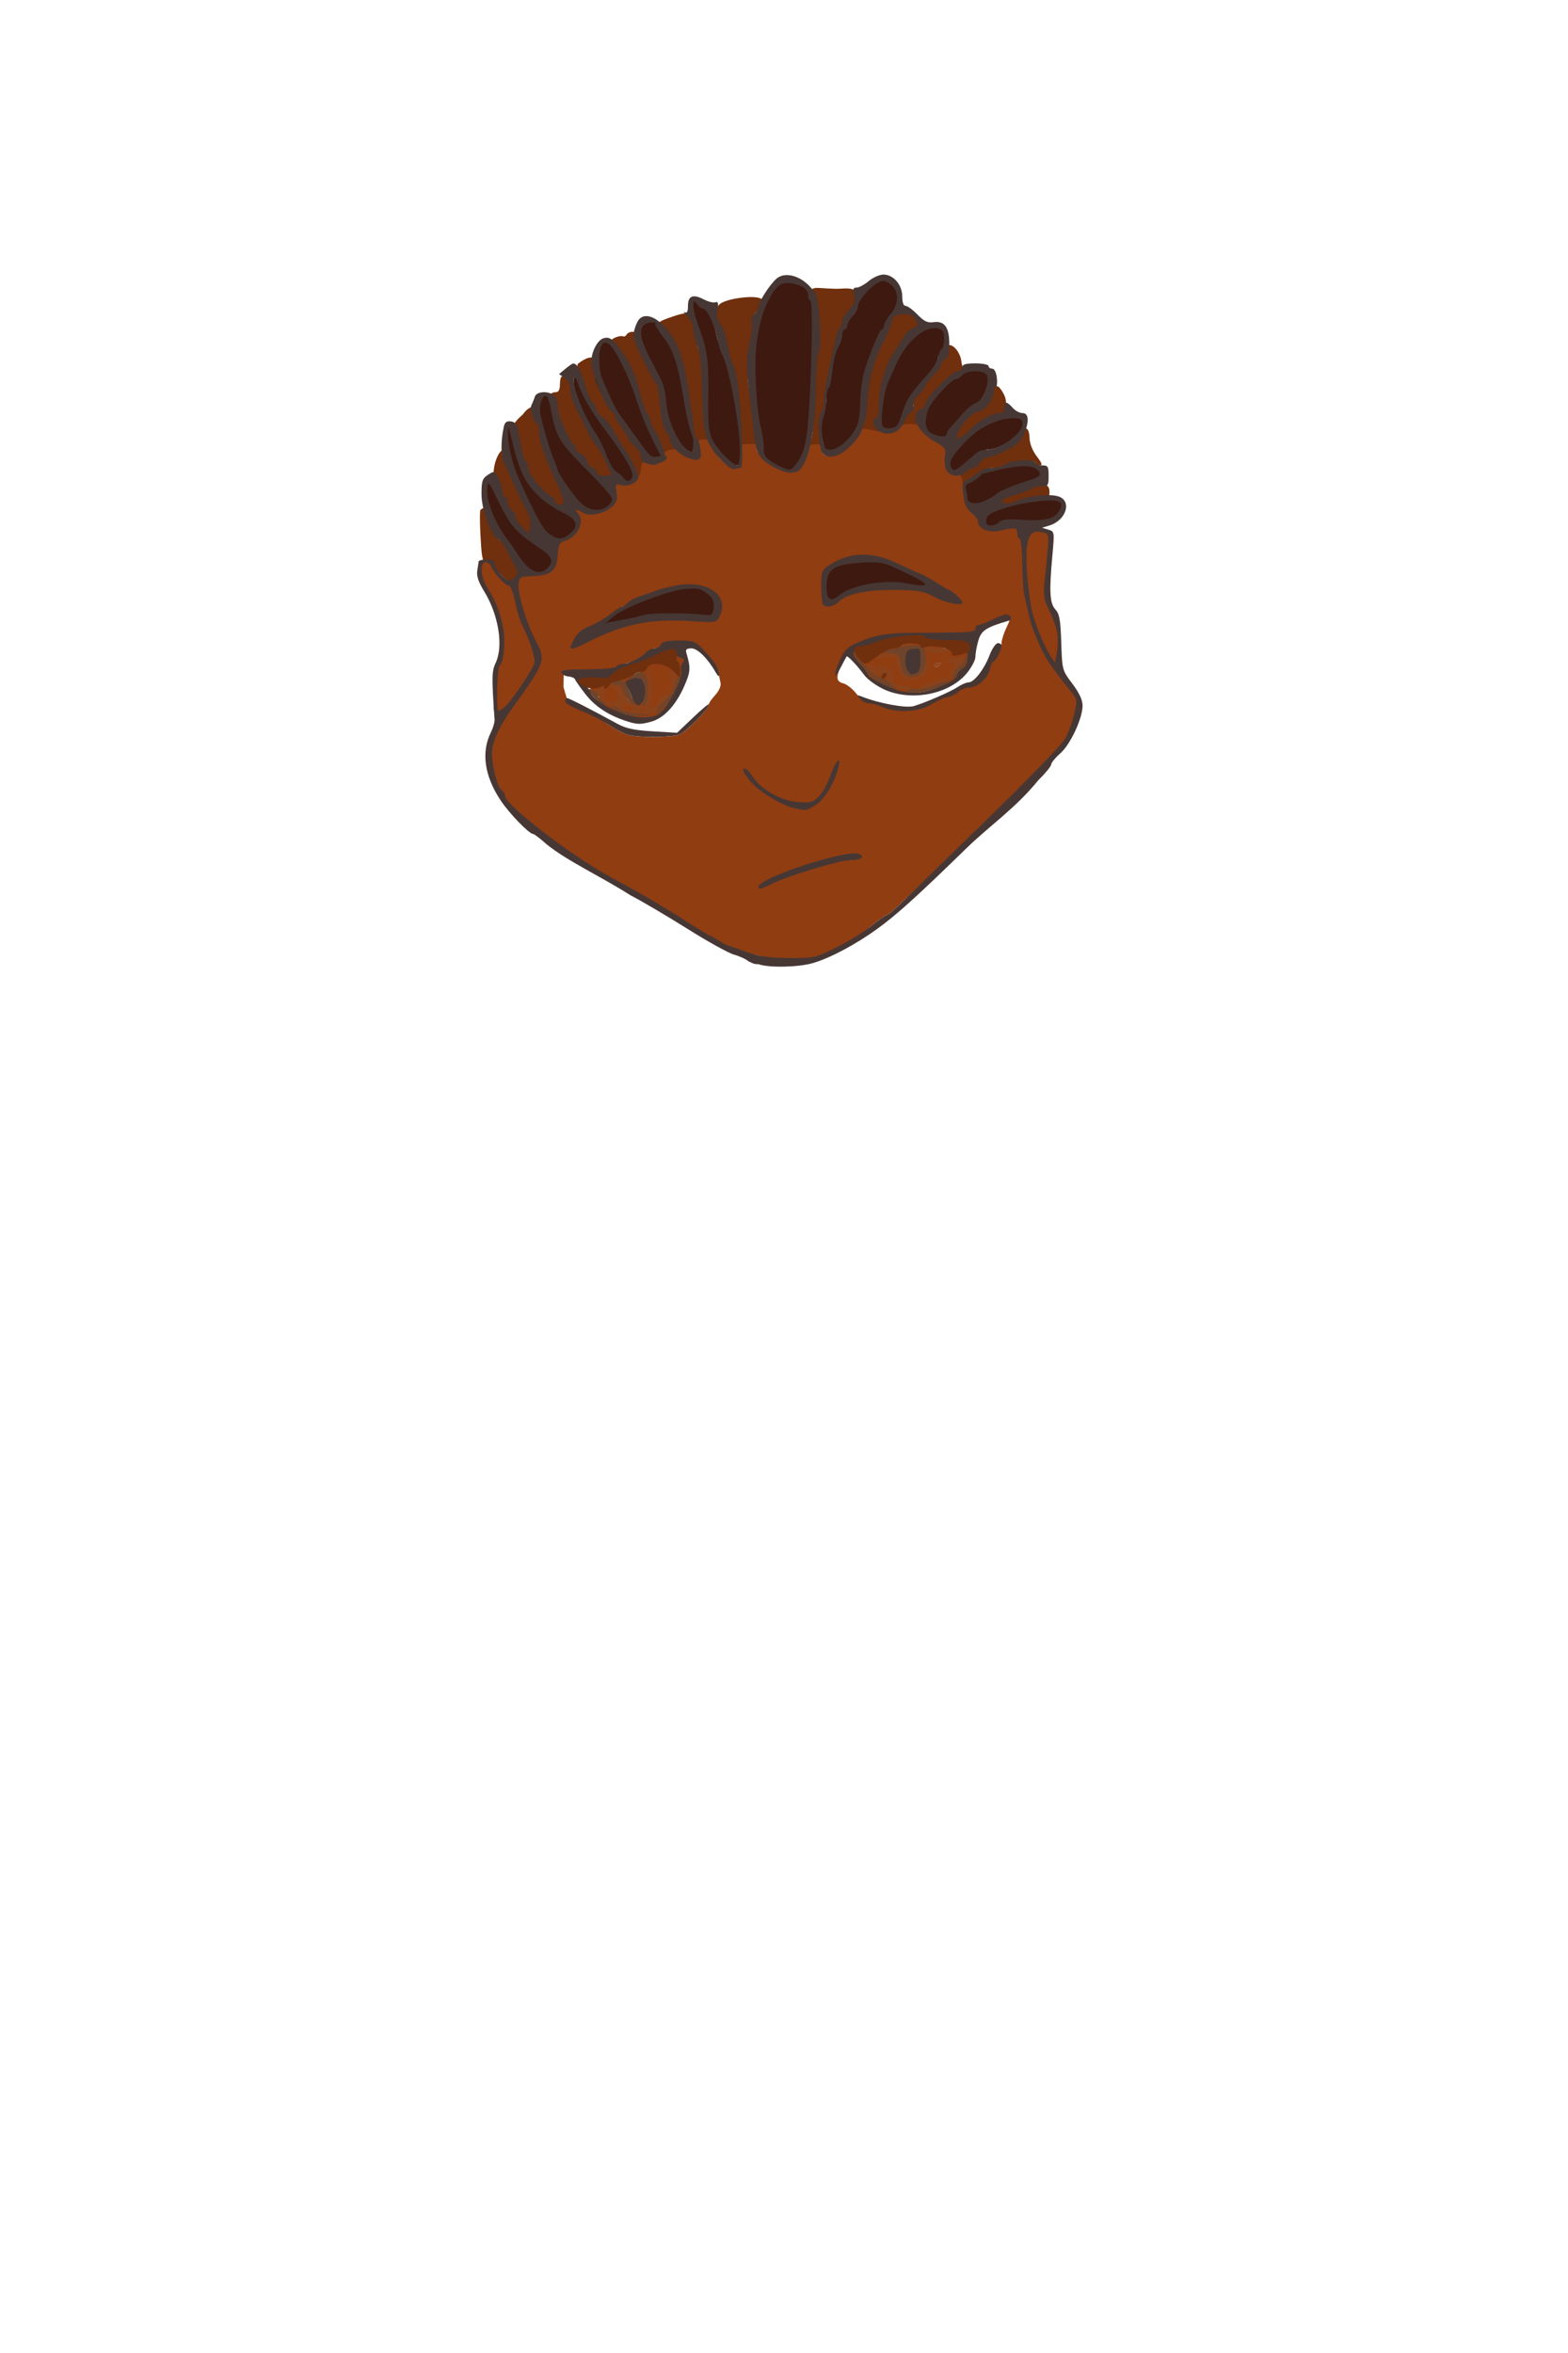 <?xml version="1.0" encoding="UTF-8" standalone="no"?>
<!-- Created with Inkscape (http://www.inkscape.org/) -->

<svg
   version="1.1"
   id="svg305"
   width="192"
   height="288"
   viewBox="0 0 192 288"
   xmlns="http://www.w3.org/2000/svg"
   xmlns:svg="http://www.w3.org/2000/svg">
  <defs
     id="defs309" />
  <g
     id="g311">
    <g
       id="g315"
       transform="translate(10,-16)">
      <path
         id="eye1"
         style="display:inline;fill:#903d12;stroke-width:0.32"
         d="m 104.613,95.08 c -0.111,-0.005 -0.238,0.014 -0.354,0.061 -0.255,0.102 -0.179,0.178 0.193,0.193 0.337,0.014 0.526,-0.062 0.42,-0.168 -0.053,-0.053 -0.149,-0.081 -0.26,-0.086 z m 2.305,0.541 c -0.983,0.023 -2.137,-0.705 -2.419,-0.721 -2.58,-0.15 -6.899,-0.831 -6.605,0.924 1.358,1.701 2.367,2.647 2.123,1.391 l -0.133,-1.233 -4.527,-0.728 c -1.893,0.277 -0.639,1.854 0.184,2.66 0.507,0.497 1.528,1.744 1.198,1.466 -0.432,-0.364 0.741,0.419 1.284,0.551 1.071,0.262 1.464,-0.245 1.256,0.411 -0.131,0.414 0.273,0.16 0.72,0.325 1.774,0.654 6.187,-0.498 7.345,-1.741 0.798,-0.857 1.531,-0.585 0.65,-0.939 0.427,-0.108 0.557,-0.753 0.648,-0.502 l -0.116,-1.703 c 0.229,-0.163 -0.627,-0.185 -1.609,-0.162 z m -36.486,1.377 c -1.064,0.018 -2.435,0.234 -2.085,0.887 0.407,0.76 -1.523,4.986 -1.838,5.972 -0.126,0.396 3.113,0.011 3.225,0.011 0.331,0 1.598,-0.396 1.598,-0.768 0,-0.189 0.418,-0.677 0.675,-0.677 0.759,0 2.454,-4.509 1.867,-5.752 -0.786,-1.666 -2.205,0.439 -2.955,0.352 -0.174,-0.02 -0.336,-0.028 -0.488,-0.025 z M 105,97.105 c 0.05,-0.008 0.088,-0.005 0.115,0.006 0.054,0.022 0.058,0.081 0.002,0.172 -0.108,0.174 -0.33,0.316 -0.496,0.316 -0.46,0 -0.359,-0.229 0.195,-0.441 0.071,-0.027 0.133,-0.045 0.184,-0.053 z m -36.825,1.554 c -0.07,-4.6e-4 -2.731,0.271 -2.808,0.283 -0.396,0.06 -3.04,0.559 -3.117,1.123 -0.066,0.486 1.311,1.275 1.114,1.275 -0.248,0 -0.236,0.613 0.039,0.945 0.219,0.264 0.935,0.923 1.265,0.923 0.457,0 2.705,-1.703 2.261,-2.352 -0.414,-0.605 0.831,-0.845 0.339,-0.848 z m -3.509,4.147 c -0.319,0.059 1.063,0.531 1.555,0.73 2.611,-0.769 1.064,-2.466 -1.555,-0.73 z m 4.108,-0.046 c -0.111,-0.005 -0.238,0.014 -0.354,0.06 -0.255,0.102 -0.179,0.178 0.193,0.193 0.337,0.014 0.526,-0.062 0.42,-0.168 -0.053,-0.053 -0.149,-0.081 -0.26,-0.086 z" />
      <path
         id="hair2"
         style="display:inline;fill:#702f0d;stroke-width:0.32"
         d="m 89.979,51.236 c -1.839,0.08 0.073,2.873 0.031,4 -0.147,3.955 -0.175,11.85 -0.58,14.166 -0.198,1.133 -0.93,1.286 0.203,1.256 1.561,-0.042 1.077,-0.572 1.143,-1.844 0.054,-1.042 -0.143,-2.12 0.023,-2.287 0.166,-0.167 0.372,-0.86 0.375,-1.484 0.003,-0.625 0.63,-2.455 0.99,-4.039 0.36,-1.584 0.447,-3.299 0.545,-3.785 0.097,-0.486 0.17,-0.808 0.326,-0.904 0.156,-0.096 0.527,-0.471 0.527,-0.805 0,-0.334 0.239,-0.865 0.691,-1.318 0.653,-0.653 0.868,-1.239 0.705,-1.98 -0.196,-0.891 -0.674,-0.974 -2.102,-0.875 -0.824,0.057 -2.556,-0.114 -2.879,-0.1 z m -8.379,1.133 c -1.425,0.063 -2.925,0.426 -3.439,0.832 -0.539,0.426 -1.081,1.753 -0.518,2.316 0.251,0.251 0.55,0.951 0.666,1.637 0.244,1.45 0.768,3.346 1.164,4.258 0.261,0.601 0.406,1.487 0.865,6.828 0.12,1.363 -0.086,2.661 1.334,2.16 1.458,0 1.4,0.196 1.24,-1.967 -0.094,-1.276 -1.099,-3.933 -1.285,-5.473 -0.274,-2.264 0.152,-3.104 0.537,-4.764 0.262,-1.129 0.539,-2.31 0.43,-2.596 -0.111,-0.289 -0.51,-0.852 -0.207,-1.188 0.299,-0.331 1.226,-0.959 1.168,-1.369 -0.089,-0.631 -1.008,-0.718 -1.955,-0.676 z m 18.951,1.779 c -0.88,0.085 -1.603,0.529 -1.779,1.328 -0.117,0.528 -0.829,1.503 -1.312,2.383 -1.04,1.892 -1.571,4.949 -1.67,7.484 -0.039,1.004 0.245,1.929 0.119,2.055 -0.126,0.126 -0.582,0.443 -0.582,0.678 0,0.235 0.576,1.199 0.928,1.199 0.427,0 1.9,-0.39 1.9,-0.816 0,-0.352 -0.631,-1.104 -0.455,-1.104 0.176,0 0.259,-0.752 0.266,-1.588 0.017,-2.264 0.768,-4.766 1.809,-6.328 0.508,-0.763 1.262,-1.675 1.486,-2.08 0.225,-0.405 0.649,-0.671 0.996,-0.781 0.74,-0.235 0.723,-0.985 0.125,-1.773 -0.307,-0.405 -1.096,-0.727 -1.83,-0.656 z m -26.58,0.191 c -0.396,0.037 -0.919,0.171 -1.619,0.414 -1.72,0.598 -2.334,0.81 -1.299,1.721 1.246,1.096 2.443,3.869 2.99,8.004 0.233,1.761 0.558,3.731 0.668,4.379 0.155,0.912 0.694,1.167 1.18,1.131 0.481,-0.036 1.153,-0.155 0.986,-0.654 -0.119,-0.358 -0.304,-2.565 -0.355,-5.041 -0.064,-3.056 -0.777,-5.02 -1.098,-5.787 -0.26,-0.622 0.094,-1.672 -0.027,-2.389 -0.194,-1.148 -0.236,-1.889 -1.426,-1.777 z m -6.473,2.271 c -0.296,-0.01 -0.63,0.109 -0.781,0.354 -0.111,0.179 -0.298,0.27 -0.418,0.201 -0.12,-0.069 -0.486,-0.029 -0.812,0.09 -0.556,0.202 -1.029,0.475 -0.285,1.359 1.307,1.553 2.053,2.876 2.688,5.396 0.331,1.313 0.627,2.683 0.791,2.801 0.164,0.118 0.325,0.364 0.387,0.766 0.061,0.401 0.523,1.01 0.783,1.297 0.26,0.287 0.871,0.887 0.871,1.416 0,0.529 0.098,1.06 0.217,1.18 0.199,0.199 1.248,-0.226 1.682,-0.316 0.651,-0.135 0.409,-0.362 0.201,-0.57 -0.208,-0.208 -0.467,-0.546 -0.467,-0.805 0,-0.259 0.094,-0.732 -0.17,-1.023 -0.292,-0.322 -0.672,-1.411 -0.799,-2.953 -0.115,-1.395 -0.285,-2.652 -0.404,-2.74 -0.119,-0.088 -0.502,-0.636 -0.77,-1.164 -0.268,-0.528 -0.594,-1.642 -0.914,-2.258 -0.977,-1.879 -1.246,-2.103 -1.246,-2.605 0,-0.275 -0.257,-0.414 -0.553,-0.424 z m 38.727,1.633 c -0.237,0.028 -0.404,0.261 -0.404,0.762 0,0.421 -0.039,0.627 -0.303,0.729 -0.264,0.101 -0.238,0.599 -0.238,0.836 0,0.237 -0.829,0.623 -1.357,1.129 -0.528,0.506 -0.985,1.248 -0.988,1.436 -0.003,0.187 -0.261,0.534 -0.711,0.961 -0.501,0.475 -0.448,1.204 -0.354,1.564 0.095,0.364 -0.434,0.514 -0.812,0.717 -0.336,0.18 -1.361,1.406 -1.361,1.752 10e-7,0.426 1.322,0.031 1.779,0.031 0.422,0 1.498,0.352 1.398,0.092 -0.193,-0.502 -0.116,-1.713 0.26,-1.576 0.146,0.053 0.514,-0.827 0.574,-1.145 0.157,-0.834 3.616,-4.002 4.299,-4.002 0.471,0 -0.174,-0.298 -0.273,-1.203 -0.135,-1.221 -0.987,-2.144 -1.508,-2.082 z m -43.885,1.512 c -0.356,0.012 -0.857,0.228 -1.564,0.76 -0.359,0.27 0.725,4.321 1.229,4.9 0.241,0.278 1.035,0.56 1.035,0.762 0,0.202 0.053,0.877 0.467,1.148 0.414,0.271 1.025,0.81 1.359,1.467 0.334,0.657 1.191,1.56 1.553,2.088 0.362,0.528 0.471,1.676 0.809,2.336 0.214,0.389 0.539,1.088 0.857,1.531 0.313,0.31 0.75,-1.516 0.75,-2.316 0,-1.141 -0.306,-1.44 -0.934,-2.021 -0.44,-0.408 -0.517,-0.845 -0.578,-0.971 -0.111,-0.228 -0.449,-0.659 -0.889,-1.236 -0.44,-0.577 -0.777,-1.106 -0.777,-1.285 0,-0.179 -0.41,-0.728 -0.641,-0.869 -0.469,-0.287 -1.35,-2.507 -1.68,-3.875 -0.156,-0.647 0.073,-2.453 -0.996,-2.418 z m -3.523,2.324 c -0.141,0 -0.256,0.431 -0.256,0.959 0,0.672 -0.156,0.961 -0.52,0.961 -0.445,0 -0.877,0.273 -0.504,0.723 0.239,0.288 0.391,0.689 0.336,1.105 -0.095,0.724 1.534,4.385 2.035,4.607 0.132,0.059 0.307,0.257 0.307,0.494 0,0.237 0.384,0.784 0.719,0.891 0.335,0.106 0.653,0.371 0.762,0.805 0.109,0.434 0.456,0.854 0.717,0.854 0.261,0 0.363,0.216 0.363,0.48 0,0.322 1.007,0.746 1.664,0.746 0.538,0 0.852,-0.388 0.771,-0.684 -0.072,-0.265 -0.358,-0.936 -0.73,-1.762 -0.372,-0.825 -1.053,-1.819 -1.244,-1.938 -0.191,-0.118 -0.481,-0.611 -0.832,-1.34 -0.351,-0.729 -0.87,-1.95 -1.289,-2.742 -0.419,-0.792 -0.946,-1.879 -0.953,-2.416 -0.013,-0.934 -0.803,-1.744 -1.346,-1.744 z m 52.857,1.166 c -0.238,0.048 -0.436,0.198 -0.436,0.445 0,1.008 -0.858,2.19 -1.762,2.389 -0.935,0.205 -2.783,3.067 -2.373,3.477 0.329,0.329 0.836,0.521 1.945,-0.621 1.156,-1.19 2.392,-2.199 3.32,-2.199 0.493,0 0.812,-0.212 0.812,-1.502 0,-0.851 -0.729,-1.721 -0.834,-1.826 -0.158,-0.158 -0.436,-0.211 -0.674,-0.162 z m -56.582,2.594 c -0.335,0.064 -0.708,0.392 -1.074,0.887 -2.595,2.218 -1.189,3.402 -0.043,5.67 0.154,0.306 0.746,0.828 0.746,1.162 0,0.602 1.978,3.418 2.52,3.418 0.155,0 0.326,0.15 0.326,0.414 0,0.503 1.669,0.755 1.945,0.309 0.088,-0.143 -0.22,-1.411 -0.736,-2.496 -1.464,-3.073 -2.377,-5.299 -2.377,-6.434 -8.6e-5,-0.572 -0.154,-0.847 -0.205,-0.975 -0.115,-0.287 -0.048,-0.699 -0.258,-1.256 -0.213,-0.563 -0.509,-0.763 -0.844,-0.699 z m 60.588,2.607 c -0.207,-0.078 -0.463,0.168 -0.678,0.783 -0.224,0.644 -0.819,0.931 -2.062,1.539 -0.961,0.47 -1.963,0.656 -2.252,0.656 -0.289,0 -0.86,0.464 -1.08,0.816 -0.22,0.352 -0.613,0.707 -0.848,0.707 -0.597,0 -1.731,1.463 -1.492,1.85 0.631,1.885 2.429,-0.245 3.055,-0.941 0,-0.171 0.306,-0.578 0.977,-0.578 0.67,0 1.676,0.077 2.018,-0.182 0.698,-0.528 3.484,-0.952 3.484,-0.457 0,0.176 0.223,0.32 0.496,0.32 0.381,-10e-7 0.299,-0.26 -0.352,-1.113 -0.518,-0.679 -0.861,-1.549 -0.881,-2.238 -0.019,-0.681 -0.177,-1.084 -0.385,-1.162 z m -64.125,2.643 c -0.673,0.208 -1.505,2.704 -0.91,3.854 0.274,0.53 0.168,1.016 0.168,1.377 0,0.361 0.054,0.59 0.23,0.59 0.176,0 0.41,0.293 0.41,0.623 0,0.33 0.414,0.957 0.678,1.176 0.264,0.219 0.436,0.386 0.436,0.613 0,0.228 0.435,0.822 0.83,1.266 0.592,0.665 1.782,1.741 2,1.352 0.343,-0.613 -0.08,-3.389 -0.668,-3.877 -0.253,-0.21 -0.438,-0.803 -0.438,-0.969 0,-0.32 -1.231,-3.093 -1.982,-4.488 -0.247,-0.459 -0.987,-0.947 -0.859,-1.084 0.127,-0.137 0.369,-0.513 0.105,-0.432 z m 65.633,4 c -0.362,0.002 -0.709,0.102 -0.906,0.273 -0.167,0.145 -1.04,0.372 -1.832,0.609 -1.846,0.554 -2.233,1.153 -2.012,1.512 0.253,0.41 1.179,0.573 2.191,0.055 0.475,-0.243 1.51,-0.412 2.434,-0.537 1.122,-0.152 1.533,0.033 1.436,-0.988 -0.063,-0.661 -0.707,-0.928 -1.311,-0.924 z m -67.84,3.094 c -0.138,-0.021 -0.302,0.04 -0.506,0.217 -0.208,0.181 0.061,4.883 0.174,5.52 0.312,1.767 0.504,1.068 0.85,1.068 0.346,0 0.451,-0.05 0.451,0.213 0,0.263 0.558,0.596 0.941,1.037 0.794,0.914 1.427,1.225 1.98,0.559 0.303,-0.365 0.635,-0.941 0.246,-1.646 -0.272,-0.493 -0.72,-1.305 -0.996,-1.885 -0.276,-0.58 -1.196,-1.133 -1.449,-1.23 -0.253,-0.097 -0.33,-1.309 -0.766,-2.26 -0.327,-0.713 -0.511,-1.527 -0.926,-1.592 z" />
      <path
         style="display:inline;fill:#8a421b;stroke-width:0.32"
         d="m 65.92,102.843 c -1.854,-0.831 -2.729,-1.354 -2.56,-1.53 0.088,-0.091 -0.128,-0.399 -0.48,-0.684 -0.352,-0.285 -0.454,-0.422 -0.226,-0.306 0.228,0.116 0.606,0.052 0.841,-0.143 0.328,-0.273 0.466,-0.205 0.596,0.292 0.093,0.356 0.021,0.647 -0.16,0.647 -0.195,0 -0.167,0.196 0.069,0.48 0.219,0.264 0.669,0.48 0.999,0.48 0.947,0 0.838,-1.83 -0.119,-2.014 -0.521,-0.1 -0.432,-0.151 0.32,-0.182 0.809,-0.034 1.04,0.086 1.04,0.541 0,0.772 1.308,1.976 2.146,1.976 0.836,0 1.153,-1.123 0.891,-3.154 -0.144,-1.112 -0.107,-1.352 0.147,-0.952 0.408,0.643 0.521,2.709 0.203,3.706 -0.126,0.396 -0.138,0.72 -0.025,0.72 0.331,0 1.119,-0.885 1.119,-1.257 0,-0.189 0.211,-0.343 0.469,-0.343 0.695,0 1.153,-1.092 0.928,-2.214 -0.117,-0.585 -0.065,-0.986 0.129,-0.986 1.119,0 0.448,2.904 -0.901,3.902 -0.519,0.384 -0.944,0.887 -0.944,1.118 0,0.601 -3.072,0.534 -4.48,-0.097 z m 1.6,-0.086 c 0,-0.155 -0.288,-0.358 -0.64,-0.45 -0.693,-0.181 -0.895,0.256 -0.24,0.521 0.63,0.254 0.88,0.234 0.88,-0.071 z m 1.513,0.089 c -0.106,-0.106 -0.382,-0.118 -0.613,-0.025 -0.255,0.102 -0.179,0.178 0.193,0.193 0.337,0.014 0.526,-0.062 0.42,-0.168 z M 99.44,99.977 c -0.502,-0.272 -0.88,-0.749 -0.88,-1.11 0,-0.543 -0.086,-0.579 -0.614,-0.249 -0.483,0.302 -0.721,0.294 -1.116,-0.034 -0.276,-0.229 -0.431,-0.532 -0.344,-0.673 0.087,-0.141 -0.022,-0.329 -0.244,-0.418 -0.296,-0.119 -0.285,-0.169 0.043,-0.187 0.245,-0.014 0.652,0.227 0.906,0.535 0.396,0.481 0.439,0.486 0.299,0.036 -0.125,-0.404 -0.003,-0.485 0.534,-0.354 1.071,0.262 1.529,0.749 1.321,1.405 -0.136,0.429 0.019,0.674 0.553,0.873 0.408,0.152 0.922,0.207 1.142,0.124 0.22,-0.084 0.4,0.007 0.4,0.202 0,0.492 -0.95,0.421 -2,-0.149 z m 2.64,0.397 c 0,-0.058 1.003,-0.441 2.228,-0.85 1.225,-0.409 2.159,-0.856 2.075,-0.992 -0.084,-0.136 -0.007,-0.338 0.172,-0.449 0.537,-0.332 0.369,-0.806 -0.395,-1.113 -0.662,-0.266 -0.668,-0.291 -0.08,-0.314 0.352,-0.014 0.964,-0.111 1.36,-0.218 0.835,-0.224 1.048,0.647 0.235,0.959 -0.267,0.102 -0.613,0.522 -0.769,0.933 -0.189,0.498 -0.748,0.892 -1.675,1.184 -0.765,0.24 -1.528,0.556 -1.695,0.702 -0.291,0.253 -1.456,0.379 -1.456,0.158 z m -1.71,-1.759 C 100.078,98.293 99.84,97.627 99.84,97.134 c 0,-0.868 -0.04,-0.889 -1.304,-0.687 -0.856,0.137 -1.234,0.096 -1.101,-0.119 C 97.547,96.147 98.187,96 98.858,96 c 1.17,0 1.228,0.051 1.419,1.245 0.361,2.255 2.549,2.252 3.082,-0.004 l 0.255,-1.081 0.033,1.017 c 0.018,0.559 -0.194,1.243 -0.47,1.52 -0.679,0.679 -2.158,0.636 -2.808,-0.082 z m 3.95,-1.141 c 0,-0.069 0.223,-0.212 0.497,-0.316 0.285,-0.109 0.413,-0.056 0.301,0.126 -0.188,0.304 -0.798,0.45 -0.798,0.191 z m -0.959,-2.068 c -6.4e-4,-0.265 0.197,-0.358 0.505,-0.24 0.278,0.107 0.998,0.194 1.6,0.194 0.602,0 1.094,0.109 1.094,0.242 0,0.133 -0.72,0.241 -1.599,0.24 -1.131,-0.002 -1.599,-0.129 -1.6,-0.437 z M 100.32,95.04 c 0.109,-0.176 0.513,-0.31 0.899,-0.298 0.676,0.022 0.678,0.032 0.061,0.298 -0.881,0.378 -1.194,0.378 -0.96,0 z"
         id="eye2" />
      <path
         id="skin"
         style="display:inline;fill:#903d12;stroke-width:0.32"
         d="m 101.143,67.895 c -0.518,0.038 -1.01,0.197 -1.313,0.498 -0.425,0.423 -0.637,0.737 -1.301,0.6 -0.511,-0.105 -1.349,-0.279 -1.861,-0.385 -0.718,-0.148 -1.406,-0.249 -1.662,0.23 -1.174,2.194 -3.224,3.698 -4.246,2.676 -0.286,-0.286 0.28,-1.173 -0.74,-1.139 -1.611,0.053 -1.105,0.347 -1.48,1.297 -0.933,2.361 -1.573,2.446 -3.971,0.992 -0.899,-0.546 -1.648,-0.894 -1.848,-1.482 -0.246,-0.724 0.177,-0.903 -1.041,-0.84 -1.642,0.085 -0.963,0.273 -0.963,1.461 0,1.141 -0.118,1.102 -0.684,1.25 -0.502,0.131 -0.771,0.187 -1.678,-0.701 -0.68,-0.666 -1.457,-2.08 -1.457,-2.277 0,-0.443 -1.34,-0.324 -1.623,-0.041 -0.113,0.113 0.062,0.441 0.172,1.025 0.232,1.237 0.456,1.005 -1.35,0.25 -1.463,-0.611 -2.883,-0.21 -2.883,0.406 0,0.629 -0.521,0.829 -1.627,0.617 -0.76,-0.145 -1.107,0.333 -1.107,1.07 0,1.225 -1.216,1.785 -2.34,1.561 -0.871,-0.174 -1.174,0.279 -1.008,1.303 0.135,0.833 0.102,1.144 -0.471,1.678 -0.908,0.846 -2.313,1.096 -3.104,0.602 -0.766,-0.478 -1.641,-0.158 -1.154,0.328 0.983,0.983 0.234,2.593 -1.453,3.049 -0.502,0.136 -0.86,0.798 -0.936,1.953 -0.127,1.944 -0.781,2.226 -2.973,2.303 -1.631,0.057 -1.646,0.434 -1.748,1.324 -0.095,0.833 0.395,3.22 1.1,5.205 -0.036,-0.071 -0.069,-0.158 -0.105,-0.227 -0.235,-0.44 -0.566,-1.877 -0.791,-2.977 -0.225,-1.1 -0.993,-2.045 -1.191,-2.045 -0.427,0 -1.477,-1.319 -1.779,-2.107 -0.117,-0.304 -0.984,-0.75 -1.254,-0.75 -0.701,0 -0.596,1.842 0.174,3.039 1.009,1.569 1.5,3.173 1.863,4.984 0.355,1.769 0.133,4.412 -0.395,4.738 -0.166,0.102 -0.301,1.491 -0.301,2.977 0,1.486 -0.55,3.05 0.398,3.055 0.325,0.002 0.713,-0.22 1.123,-0.57 -1.518,2.181 -2.383,3.859 -2.383,5.105 0,1.643 0.834,4.415 1.35,4.74 0.223,0.141 0.471,0.505 0.471,0.729 0,1.105 8.116,7.45 12.996,10.109 4.031,2.197 6.501,3.682 9.197,5.41 1.276,0.816 2.347,1.526 4.232,2.568 0.608,0.358 0.996,0.422 1.795,0.711 0.549,0.284 2.124,0.539 3.203,0.785 1.146,0.261 3.02,0.77 4.473,0.697 2.125,-0.107 3.071,-0.425 5.318,-1.539 1.448,-0.717 3.11,-2.148 3.965,-2.855 0.855,-0.707 1.681,-1.285 1.834,-1.285 0.153,0 1.043,-0.756 1.977,-1.68 0.934,-0.924 5.735,-5.385 10.533,-10.047 4.798,-4.662 9.355,-9.032 9.748,-9.738 0.393,-0.706 0.871,-2.086 1.09,-3.041 0.39,-1.7 0.357,-2.071 -0.537,-3.189 -1.432,-1.792 -2.262,-2.791 -2.898,-3.76 l 0.742,0.93 0.256,-1.568 c 0.439,-1.66 0.368,-3.284 -0.596,-5.207 -0.681,-1.358 -0.653,-1.782 -0.479,-3.455 0.647,-6.214 0.092,-6.209 -0.863,-6.449 -1.122,-0.282 -1.891,0.469 -2.15,2.029 -0.027,-0.542 -0.068,-0.883 -0.146,-0.883 -0.156,0 -0.328,-0.332 -0.328,-0.684 0,-0.716 -0.772,-1.041 -2.609,-0.615 -1.387,0.322 -2.168,0.027 -2.168,-0.854 0,-0.247 -0.229,-0.663 -0.697,-1.031 -0.72,-0.567 -1.418,-0.972 -1.488,-2.523 -0.078,-1.705 -0.207,-2.261 -0.975,-2.355 -1.031,-0.127 -0.876,-0.651 -0.66,-1.98 0.152,-0.935 -0.194,-1.282 -1.469,-1.979 -0.764,-0.417 -1.541,-0.938 -1.699,-1.293 -0.233,-0.522 -1.164,-0.796 -2.027,-0.732 z m -5.652,16.283 c 1.326,-0.02 2.723,0.357 4.264,1.096 1.238,0.593 2.576,1.255 2.893,1.363 0.316,0.108 1.107,0.628 1.811,1.074 0.704,0.446 1.365,0.882 1.629,0.994 0.524,0.223 1.18,0.543 1.18,0.82 1e-5,0.47 -1.361,-0.077 -2.752,-0.818 -1.37,-0.73 -2.126,-0.751 -4.922,-0.783 -3.482,-0.04 -6.203,0.534 -7.127,1.484 -0.573,0.59 -0.959,0.797 -1.359,0.396 -0.117,-0.117 -0.037,-0.71 -0.037,-1.805 0,-1.813 -0.21,-1.999 0.592,-2.541 1.25,-0.845 2.505,-1.261 3.83,-1.281 z m -20.582,3.602 c 2.699,0.072 4.034,1.591 2.873,3.76 -0.331,0.618 -0.453,0.137 -3.191,-0.055 -5.124,-0.359 -8.633,0.376 -13.137,2.727 -1.09,0.569 -1.26,1.133 -1.26,0.861 0,-0.061 0.353,-0.375 0.621,-0.912 0.322,-0.645 0.881,-0.915 1.773,-1.268 0.744,-0.293 1.596,-0.976 2.246,-1.492 0.65,-0.516 1.183,-1.16 1.348,-1.16 0.165,0 0.695,-0.099 0.906,-0.354 0.212,-0.255 0.803,-0.314 1.449,-0.512 0.646,-0.197 1.617,-0.486 1.969,-0.641 0.352,-0.155 1.34,-0.572 2.33,-0.766 0.754,-0.147 1.45,-0.206 2.072,-0.189 z m 38.641,3.713 c 0.226,0.066 0.106,0.457 -0.289,1.275 -0.341,0.705 -0.619,1.57 -0.619,1.922 0,0.776 -0.893,2.027 -1.23,2.027 -0.134,0 -0.492,0.607 -0.607,1.133 -0.244,1.11 -1.159,1.934 -2.18,1.934 -0.389,0 -1.371,0.421 -1.777,0.773 -0.406,0.352 -0.742,0.574 -1.07,0.574 -0.329,0 -1.365,0.337 -2.062,0.777 -0.994,0.627 -1.49,0.884 -2.938,0.863 -1.015,-0.014 -2.079,-0.225 -2.607,-0.467 -0.528,-0.242 -1.377,-0.402 -1.752,-0.41 -0.392,-0.008 -1.022,-0.289 -1.512,-0.932 -0.469,-0.615 -1.201,-1.206 -1.627,-1.312 -1.097,-0.275 -0.83,-1.011 -0.062,-2.746 0.53,-1.198 0.874,-1.583 1.938,-2.051 2.634,-1.158 3.312,-1.17 8.791,-1.17 4.673,0 5.652,-0.139 5.652,-0.547 0,-0.264 0.213,-0.414 0.422,-0.414 0.208,0 0.981,-0.191 1.744,-0.561 0.988,-0.478 1.561,-0.736 1.787,-0.67 z m -58.375,3.029 c 0.563,1.06 0.861,1.655 0.68,2.451 -0.039,-0.524 -0.316,-1.469 -0.68,-2.451 z m 17.873,0.188 c 1.962,0 2.077,-0.08 3.359,1.311 0.72,0.782 1.417,1.627 1.521,2.121 0.105,0.494 0.244,1.168 0.311,1.496 0.066,0.328 -0.229,0.973 -0.658,1.436 -0.429,0.462 -0.779,0.96 -0.779,1.105 0,0.588 -2.776,3.436 -3.645,3.738 -1.091,0.38 -5.092,0.385 -6.344,0.008 -0.477,-0.144 -1.498,-0.688 -2.268,-1.207 -0.769,-0.519 -2.19,-1.486 -3.232,-1.932 L 59.566,102.039 59,100.102 59.031,98.207 h 2.961 c 0.387,0 0.745,-0.013 1.09,-0.027 0.235,-0.062 0.47,-0.127 0.709,-0.174 0.236,-0.04 0.472,-0.078 0.711,-0.098 0.18,-0.024 0.359,-0.053 0.541,-0.062 0.137,-0.014 0.274,-0.03 0.41,-0.047 0.062,-0.055 0.159,-0.103 0.283,-0.143 0.063,-0.05 0.137,-0.085 0.207,-0.125 0.204,-0.118 0.424,-0.207 0.643,-0.293 0.329,-0.131 0.675,-0.204 1.023,-0.262 0.201,-0.029 0.401,-0.066 0.6,-0.111 0.177,-0.1 0.356,-0.2 0.512,-0.307 0.078,-0.062 0.155,-0.126 0.236,-0.184 0.031,-0.022 0.062,-0.041 0.094,-0.061 0.118,-0.097 0.221,-0.192 0.295,-0.281 0.216,-0.26 0.447,-0.674 0.783,-0.674 0.336,0 0.959,-0.039 1.061,-0.303 0.137,-0.356 0.37,-0.348 1.857,-0.348 z m 19.469,14.559 c 0.066,-0.254 0.006,-0.086 -0.193,0.709 -0.088,0.349 -0.209,0.697 -0.344,1.039 0.282,-0.839 0.474,-1.505 0.537,-1.748 z m -11.35,1.164 c 0.03,-0.006 0.101,0.002 0.215,0.002 0.159,0 0.098,0.166 0.432,0.693 0.489,0.773 1.424,1.556 2.49,2.168 -0.932,-0.528 -1.755,-1.156 -2.264,-1.822 -0.672,-0.881 -0.962,-1.024 -0.873,-1.041 z m 3.975,3.297 c 0.839,0.386 1.71,0.648 2.477,0.707 0.751,0.058 1.299,0.075 1.754,0.002 -0.472,0.232 -0.874,0.259 -1.035,0.244 -0.964,-0.09 -2.114,-0.447 -3.195,-0.953 z m 9.367,7.031 c 0.162,0.002 0.295,0.019 0.396,0.051 0.933,0.296 0.462,0.228 -0.83,0.219 -1.265,-0.009 -7.824,1.92 -9.748,2.895 -1.305,0.661 -1.036,0.999 -1.049,0.602 -0.021,-0.628 8.795,-3.795 11.23,-3.766 z" />
      <path
         style="display:inline;fill:#6f442a;stroke-width:0.32"
         d="m 65.6,103.04 c -0.616,-0.337 -0.897,-0.619 -0.624,-0.627 0.273,-0.007 0.676,0.167 0.896,0.387 0.22,0.22 1.293,0.486 2.384,0.591 l 1.984,0.191 -1.76,0.035 c -1.186,0.024 -2.125,-0.165 -2.88,-0.578 z m 4.8,-0.021 c 0,-0.188 0.504,-0.817 1.12,-1.398 0.616,-0.581 1.125,-1.327 1.13,-1.659 0.006,-0.331 0.222,-0.882 0.48,-1.223 0.666,-0.881 0.585,-0.457 -0.293,1.528 -0.42,0.949 -1.067,1.938 -1.438,2.198 -0.371,0.26 -0.58,0.568 -0.464,0.684 0.116,0.116 0.043,0.211 -0.162,0.211 C 70.568,103.36 70.4,103.206 70.4,103.019 Z m -7.443,-1.431 c -1.009,-0.936 -1.178,-1.621 -0.258,-1.046 0.34,0.213 0.592,0.492 0.56,0.62 -0.032,0.129 0.229,0.455 0.581,0.726 0.352,0.271 0.495,0.497 0.317,0.503 -0.178,0.006 -0.718,-0.356 -1.2,-0.803 z m 3.979,0.072 C 66.553,101.252 66.24,100.676 66.24,100.379 66.24,100.059 65.988,99.84 65.619,99.84 c -1,0 -1.047,-0.541 -0.05,-0.569 0.919,-0.026 1.057,0.137 1.904,2.249 0.43,1.072 0.356,1.091 -0.538,0.139 z m 1.921,-0.244 c 0.25,-0.716 0.243,-1.205 -0.025,-1.793 -0.307,-0.673 -0.513,-0.772 -1.24,-0.594 -0.837,0.205 -0.847,0.194 -0.232,-0.277 1.077,-0.826 1.667,-0.629 1.904,0.636 0.237,1.264 -0.037,3.013 -0.473,3.013 -0.153,0 -0.123,-0.443 0.065,-0.985 z m 32.261,-0.927 c 0.263,-0.166 0.772,-0.228 1.132,-0.137 0.36,0.09 1.354,-0.135 2.208,-0.501 1.952,-0.837 2.377,-0.568 0.47,0.298 -1.423,0.646 -4.765,0.945 -3.81,0.341 z m -3.095,-0.743 c -1.567,-0.827 -3.864,-3.632 -3.375,-4.121 0.213,-0.213 0.402,-0.187 0.565,0.077 0.158,0.256 0.114,0.316 -0.124,0.169 -0.718,-0.443 -0.328,0.306 0.866,1.665 0.665,0.757 1.487,1.402 1.826,1.434 0.606,0.057 2.439,1.524 1.869,1.496 -0.16,-0.008 -0.892,-0.332 -1.628,-0.72 z m 8.767,-1.195 c 0.093,-0.357 0.423,-0.827 0.732,-1.043 0.309,-0.216 0.634,-0.68 0.723,-1.03 0.154,-0.61 0.163,-0.608 0.198,0.034 0.02,0.369 -0.251,0.931 -0.603,1.25 -0.352,0.319 -0.64,0.773 -0.64,1.01 0,0.237 -0.131,0.43 -0.29,0.43 -0.16,0 -0.214,-0.292 -0.12,-0.65 z m -5.91,0.118 c -0.22,-0.089 -0.489,-0.718 -0.598,-1.398 -0.183,-1.144 -0.284,-1.244 -1.359,-1.345 L 97.76,95.816 98.72,95.583 c 4.086,-0.993 4.64,-0.86 4.64,1.111 0,1.714 -1.051,2.55 -2.481,1.974 z m 1.334,-0.302 c 0.357,-0.137 0.506,-0.615 0.506,-1.621 0,-1.368 -0.036,-1.423 -0.88,-1.326 -0.737,0.085 -0.896,0.273 -0.982,1.162 -0.056,0.583 0.07,1.267 0.279,1.52 0.438,0.528 0.409,0.521 1.076,0.265 z"
         id="eye3" />
      <path
         id="hair1"
         style="display:inline;fill:#3e1910;stroke-width:0.32"
         d="m 97.893,50.127 c -0.171,0.011 -0.333,0.051 -0.48,0.127 -1.007,0.518 -2.702,2.438 -2.703,3.111 -4.13e-4,0.308 -0.355,0.914 -0.707,1.266 -0.352,0.352 -0.484,0.834 -0.484,1.098 0,0.264 -0.144,0.459 -0.32,0.459 -0.176,0 -0.342,0.46 -0.342,0.861 0,0.401 -0.197,0.879 -0.436,1.227 -0.239,0.347 -0.6,1.395 -0.721,2.275 -0.353,2.568 -0.145,2.788 -0.457,2.883 -0.254,0.077 -0.043,0.858 -0.043,1.477 0,0.618 -0.428,1.557 -0.629,2.111 -0.219,0.607 -0.01,1.624 0.125,2.523 0.198,1.319 0.274,1.738 0.977,1.738 0.907,0 2.86,-1.939 3.307,-3.141 0.16,-0.431 0.716,-1.608 0.746,-2.752 0.03,-1.144 0.202,-2.589 0.383,-3.293 0.517,-2.017 1.898,-5.645 2.195,-5.645 0.148,0 0.357,-0.316 0.357,-0.566 0,-0.251 0.205,-0.706 0.645,-1.229 1.071,-1.272 1.245,-3.2 0.17,-3.982 C 98.992,50.325 98.405,50.093 97.893,50.127 Z M 85.986,50.312 c -0.132,0.004 -0.243,0.022 -0.328,0.055 -1.221,0.468 -3.098,4.132 -3.549,7.785 -0.309,2.505 0.281,8.333 0.85,10.381 0.173,0.623 -0.062,1.619 -0.061,2.266 0.002,1.045 0.574,1.529 1.783,2.232 1.807,1.052 2.787,1.015 3.537,-0.205 1.007,-1.638 0.996,-2.995 1.369,-10.156 0.348,-6.675 0.339,-10.398 -0.447,-11.346 -0.343,-0.413 -2.232,-1.037 -3.154,-1.012 z m -11.02,2.408 c -0.223,0.01 -0.396,0.177 -0.395,0.543 0.002,0.44 0.223,1.552 0.49,2.256 1.187,3.123 1.463,4.497 1.402,8.801 -0.068,4.884 0.282,6.269 2.24,7.988 0.603,0.529 1.453,0.652 1.619,0.652 0.956,-10e-7 -0.174,-11.976 -1.357,-13.578 -0.13,-0.176 -0.975,-1.117 -1.174,-2.062 -0.38,-1.801 -1.022,-3.803 -1.525,-3.803 -0.163,0 -0.378,-0.098 -0.611,-0.406 -0.195,-0.256 -0.467,-0.401 -0.689,-0.391 z m -5.814,2.459 c -0.218,0.011 -0.407,0.055 -0.516,0.141 -0.66,0.521 -0.525,2.336 0.543,4.408 0.556,1.078 1.121,2.345 1.391,2.869 0.269,0.524 0.496,1.659 0.559,2.631 0.136,2.126 1.974,5.227 3.111,5.936 1.096,0.683 1.279,0.643 1.279,-0.283 0,-0.44 -0.139,-0.801 -0.311,-0.801 -0.401,0 -0.756,-2.613 -1.207,-5.672 -0.531,-3.595 -1.283,-5.69 -2.486,-7.211 -0.596,-0.753 -1.006,-1.439 -0.938,-1.551 0.152,-0.246 -0.771,-0.5 -1.426,-0.467 z m 35.326,0.434 c -1.663,-0.081 -4.135,2.197 -5.332,4.986 -0.265,0.616 -0.611,1.663 -0.852,2.191 -0.514,1.13 -0.797,5.035 -0.48,5.547 0.121,0.195 1.03,0.488 1.477,0.434 0.674,-0.082 1.165,-0.363 1.594,-1.76 0.513,-1.672 0.988,-2.718 3.023,-4.932 0.583,-0.634 0.853,-1.839 0.953,-2.326 0.1,-0.488 0.661,-0.81 0.814,-0.904 0.153,-0.095 0.301,-0.806 0.301,-1.391 0,-0.821 -0.645,-1.658 -1.178,-1.797 -0.103,-0.027 -0.209,-0.043 -0.32,-0.049 z m -40.053,2.008 c -0.396,-0.034 -0.838,0.163 -1.016,0.441 -0.421,0.661 -0.901,3.578 -0.459,4.662 0.987,2.417 2.167,3.568 2.729,4.303 0.339,0.444 0.872,1.731 1.561,2.699 0.689,0.968 1.453,1.985 1.645,2.205 0.191,0.22 1.345,0.488 1.592,0.488 0.567,0 0.674,-0.955 0.27,-1.205 -0.459,-0.284 -1.559,-3.903 -2.359,-6.438 -0.893,-2.826 -2.848,-6.576 -3.592,-7.039 -0.11,-0.069 -0.237,-0.106 -0.369,-0.117 z m 44.432,3.568 c -0.605,-0.013 -1.143,0.084 -1.35,0.332 -0.219,0.264 -0.423,0.436 -0.643,0.436 -0.54,0 -3.292,3.015 -3.68,4.035 -0.54,1.421 -0.14,3.053 0.65,3.434 0.637,0.297 1.67,0.346 2.416,0.049 0,-0.176 0.253,-0.631 0.561,-0.957 0.308,-0.326 0.985,-1.155 1.451,-1.707 0.466,-0.552 1.061,-0.979 1.486,-1.141 0.842,-0.32 1.825,-2.804 1.475,-3.717 -0.161,-0.42 -1.358,-0.743 -2.367,-0.764 z m -48.322,0.943 c -0.119,-0.009 -0.231,0.061 -0.277,0.184 -0.284,0.761 1.083,5.022 2.377,6.799 0.385,0.528 0.966,1.703 1.318,2.666 0.353,0.963 0.866,2.231 1.195,2.412 0.329,0.181 0.672,0.288 0.812,0.508 0.313,0.489 1.44,0.537 1.721,0.082 0.361,-0.583 -0.527,-2.799 -2.939,-6.02 -2.09,-2.79 -3.241,-4.419 -3.896,-6.336 -0.068,-0.198 -0.192,-0.286 -0.311,-0.295 z m -3.615,2.027 c -0.518,0.034 -1.369,1.482 -1.176,2.432 0.33,1.622 1.122,4.652 1.596,5.75 0.239,0.555 0.613,1.031 0.613,1.141 0,0.374 1.764,3.059 2.727,4.1 0.689,0.745 1.683,1.191 2.383,1.184 1.104,-0.011 2.295,-0.989 2.295,-1.67 0,-0.251 -1.475,-1.93 -3.143,-3.596 -3.322,-3.318 -3.792,-4.061 -4.295,-6.824 -0.186,-1.02 -0.655,-2.287 -0.801,-2.438 -0.056,-0.059 -0.125,-0.083 -0.199,-0.078 z m 56.975,2.709 c -1.739,0 -4.334,1.274 -5.859,2.842 -1.733,1.782 -2.226,2.734 -1.984,3.363 0.272,0.708 1.317,0.956 2.617,-0.148 0.616,-0.523 1.073,-1.031 1.285,-1.209 0.213,-0.178 0.457,-0.678 0.895,-0.678 1.554,0 4.816,-1.932 4.816,-3.043 0,-0.633 -0.693,-1.127 -1.77,-1.127 z m -61.756,1.43 c -0.148,0.031 -0.262,0.181 -0.273,0.449 -0.06,1.369 0.597,4.214 1.342,5.863 2.154,4.768 2.933,6.491 3.691,7.088 0.828,0.635 1.999,0.383 3.246,-0.111 1.156,-1.002 0.705,-2.404 -1.121,-3.26 -0.899,-0.421 -2.279,-1.26 -2.957,-1.918 -1.812,-1.758 -2.166,-2.833 -3.197,-7.291 -0.138,-0.598 -0.483,-0.873 -0.73,-0.82 z m 63.523,4.559 c -2.303,-0.007 -6.1,0.757 -6.553,1.566 -0.157,0.281 -0.33,0.379 -0.6,0.379 -0.385,0 -0.707,0.531 -0.529,1.35 0.124,0.572 0.322,1.322 0.52,1.451 0.198,0.129 0.866,0.15 0.971,0.152 0.291,0.007 2.547,-0.661 2.729,-0.908 0.218,-0.297 2.038,-1.166 3.709,-1.674 1.659,-0.504 2.163,-1.411 1.379,-2.025 -0.256,-0.201 -0.857,-0.289 -1.625,-0.291 z m -65.994,1.912 c -0.198,-0.008 -0.336,0.3 -0.432,0.975 -0.22,1.552 1.217,4.764 2.854,6.752 0.149,0.181 0.694,0.912 1.023,1.436 0.723,1.15 1.524,1.999 2.15,2.246 0.821,0.323 1.574,0.071 2.154,-0.57 0.777,-0.859 0.301,-1.781 -1.686,-3.1 -2.418,-1.605 -3.113,-2.389 -4.504,-5.295 -0.736,-1.537 -1.231,-2.429 -1.561,-2.443 z m 68.768,2.143 c -1.492,0.029 -4.147,0.513 -5.982,1.102 -1.666,0.535 -2.147,0.967 -2.229,1.543 0.167,0.36 0.253,0.875 0.924,1.096 0.357,0 1.229,-0.151 1.451,-0.389 0.292,-0.312 0.864,-0.369 2.412,-0.258 2.956,0.211 4.48,-0.385 5.014,-1.383 0.373,-0.698 -0.161,-1.324 -0.559,-1.576 -0.166,-0.105 -0.534,-0.144 -1.031,-0.135 z M 96.689,84.531 c -0.371,0.006 -0.805,0.03 -1.338,0.066 -3.328,0.228 -4.549,1.07 -4.562,3.162 -0.011,1.628 1.168,2.232 2.229,1.338 1.479,-1.246 5.736,-1.811 8.434,-1.312 3.482,0.644 2.523,-0.576 -2.109,-2.678 -0.99,-0.449 -1.539,-0.594 -2.652,-0.576 z m -22.021,3.053 c -0.307,-0.019 -0.643,-0.014 -1.014,0.02 -2.1,0.189 -7.427,2.61 -8.777,3.738 -0.482,0.319 -0.721,0.749 -1.203,1.068 l 1.672,-0.08 C 65.972,92.3 66.577,92.065 66.93,92 c 0.353,-0.065 1.379,-0.135 2.037,-0.316 1,-0.276 5.306,-0.353 7.695,-0.068 0.503,0.06 1.037,-0.447 1.113,-1.236 0.076,-0.782 -0.255,-1.447 -0.955,-2.002 -0.567,-0.449 -1.231,-0.735 -2.152,-0.793 z" />
      <path
         style="display:inline;fill:#463734;stroke-width:0.32"
         d="m 82.867,134.01 c -0.611,0.035 -0.753,-0.17 -1.187,-0.329 -0.308,-0.274 -1.108,-0.647 -1.777,-0.829 -0.67,-0.182 -3.262,-1.616 -5.76,-3.187 C 71.644,128.095 68.52,126.257 67.2,125.58 c -3.573,-2.285 -7.67,-4.149 -10.24,-6.22 -0.792,-0.704 -1.543,-1.279 -1.669,-1.28 -0.495,-9.6e-4 -2.908,-2.49 -3.989,-4.113 -1.983,-2.98 -2.403,-5.904 -1.194,-8.326 0.27,-0.541 0.473,-1.24 0.452,-1.552 -0.36,-5.23 -0.346,-5.945 0.136,-6.961 C 51.669,95.074 51.049,91.245 49.275,88.362 48.588,87.244 48.337,86.493 48.44,85.862 48.521,85.366 48.599,84.852 48.614,84.72 48.628,84.588 49.072,84.48 49.6,84.48 c 0.638,0 0.96,0.16 0.96,0.478 0,0.6 1.266,2.082 1.779,2.082 0.211,0 0.556,-0.209 0.768,-0.463 0.303,-0.365 0.279,-0.654 -0.109,-1.36 C 52.725,84.723 52.277,83.846 52.001,83.266 51.726,82.686 51.293,82.133 51.039,82.035 50.173,81.703 48.96,78.461 48.96,76.478 c 0,-1.609 0.101,-1.911 0.791,-2.363 0.767,-0.503 0.806,-0.49 1.28,0.427 0.269,0.52 0.489,1.241 0.489,1.601 0,0.361 0.144,0.656 0.32,0.656 0.176,0 0.32,0.27 0.32,0.601 0,0.33 0.216,0.78 0.48,0.999 0.264,0.219 0.48,0.589 0.48,0.823 0,0.233 0.354,0.806 0.786,1.272 l 0.786,0.848 0.192,-0.764 C 55.066,79.854 54.776,78.823 54.093,77.76 c -0.17,-0.264 -0.684,-1.344 -1.142,-2.4 -0.459,-1.056 -1.022,-2.28 -1.251,-2.72 -0.391,-0.749 -0.392,-2.686 -0.003,-4.421 0.122,-0.546 0.353,-0.714 0.875,-0.64 0.549,0.078 0.76,0.39 0.936,1.381 0.479,2.701 0.656,3.374 0.93,3.543 0.156,0.096 0.283,0.51 0.283,0.918 0,0.715 2.3,3.379 2.918,3.379 0.155,0 0.282,0.216 0.282,0.48 0,0.503 0.806,0.668 1.082,0.221 0.088,-0.143 -0.263,-1.147 -0.779,-2.232 -1.464,-3.073 -2.223,-5.255 -2.223,-6.389 -8.6e-5,-0.572 -0.113,-1.04 -0.25,-1.04 -0.413,0 -0.942,-1.751 -0.68,-2.253 0.134,-0.257 0.322,-0.719 0.417,-1.027 0.224,-0.725 1.878,-0.749 2.47,-0.036 0.239,0.288 0.391,0.865 0.336,1.282 -0.095,0.724 1.446,4.317 1.947,4.54 0.132,0.059 0.24,0.301 0.24,0.538 0,0.237 0.274,0.519 0.608,0.625 0.335,0.106 0.697,0.548 0.806,0.982 0.109,0.434 0.411,0.789 0.672,0.789 0.261,0 0.474,0.216 0.474,0.48 0,0.322 0.322,0.48 0.979,0.48 0.538,0 0.915,-0.108 0.838,-0.24 -0.078,-0.132 -0.446,-0.915 -0.818,-1.741 C 63.666,71.434 63.205,70.662 63.014,70.544 62.823,70.426 62.38,69.733 62.029,69.005 61.678,68.276 61.048,67.032 60.629,66.24 60.209,65.448 59.86,64.34 59.853,63.778 59.844,63.104 59.605,62.591 59.148,62.272 l -0.692,-0.485 0.772,-0.643 c 0.425,-0.354 0.844,-0.645 0.932,-0.649 0.492,-0.018 0.894,0.678 1.427,2.468 0.328,1.102 0.789,2.164 1.025,2.359 0.235,0.195 0.428,0.55 0.428,0.789 0,0.238 0.339,0.655 0.753,0.927 0.414,0.271 1.025,1.031 1.357,1.687 0.332,0.657 0.771,1.41 0.975,1.674 0.728,0.942 2.035,3.492 2.035,3.97 0,0.67 -1.181,1.244 -2.09,1.016 -0.698,-0.175 -0.738,-0.113 -0.576,0.888 0.138,0.849 0.02,1.22 -0.556,1.757 -0.908,0.846 -2.754,1.228 -3.545,0.734 -0.766,-0.478 -1.144,-0.468 -0.657,0.019 0.983,0.983 -0.009,3.013 -1.696,3.469 -0.502,0.136 -0.661,0.49 -0.736,1.645 -0.127,1.944 -0.805,2.535 -2.996,2.612 -1.631,0.057 -1.712,0.102 -1.814,0.992 -0.127,1.106 1.002,4.842 2.069,6.848 1.307,2.457 1.24,2.658 -2.672,8.105 -1.763,2.454 -2.65,4.368 -2.65,5.717 0,1.643 0.679,4.238 1.195,4.564 0.223,0.141 0.405,0.439 0.405,0.663 0,1.105 7.939,7.229 12.819,9.888 4.031,2.197 6.501,3.638 9.197,5.366 1.637,1.049 3.046,1.907 3.131,1.907 0.085,0 0.532,0.247 0.992,0.548 0.46,0.302 0.995,0.585 1.189,0.63 0.194,0.045 1.216,0.399 2.272,0.787 1.475,0.542 2.662,0.711 5.12,0.73 3.143,0.025 3.249,6.4e-4 5.92,-1.329 1.496,-0.745 3.42,-1.933 4.275,-2.64 0.855,-0.707 1.68,-1.285 1.833,-1.285 0.153,0 1.043,-0.756 1.976,-1.68 0.934,-0.924 5.624,-5.494 10.422,-10.157 4.798,-4.662 9.046,-9.054 9.438,-9.76 0.393,-0.706 0.893,-2.065 1.112,-3.021 0.39,-1.7 0.379,-1.762 -0.515,-2.88 -2.865,-3.584 -3.23,-4.19 -4.55,-7.543 -0.234,-0.593 -0.682,-2.389 -1.083,-4.335 -0.092,-0.448 -0.189,-2.14 -0.215,-3.76 -0.026,-1.62 -0.174,-2.945 -0.33,-2.945 -0.156,0 -0.283,-0.288 -0.283,-0.64 0,-0.716 -0.243,-0.754 -2.08,-0.328 -1.387,0.322 -2.72,-0.216 -2.72,-1.096 0,-0.247 -0.365,-0.737 -0.812,-1.088 -0.6,-0.472 -0.86,-1.045 -0.997,-2.195 -0.172,-1.449 -0.126,-1.583 0.652,-1.937 0.572,-0.26 1.832,-1.444 1.809,-0.812 -0.007,0.189 -1.273,1.195 -1.639,1.291 -0.494,0.129 -0.619,0.348 -0.484,0.85 0.1,0.372 0.183,0.846 0.186,1.054 0.008,0.662 1.135,0.767 2.268,0.21 0.603,-0.296 1.168,-0.637 1.256,-0.756 0.218,-0.297 2.105,-1.1 3.776,-1.607 1.659,-0.504 1.92,-0.837 1.136,-1.451 -0.691,-0.541 -2.566,-0.45 -5.283,0.258 -1.489,0.388 -1.782,0.395 -1.646,0.04 0.098,-0.254 0.652,-0.431 1.35,-0.431 0.652,0 1.464,-0.211 1.806,-0.47 C 113.837,72.282 116.8,72.145 116.8,72.64 c 0,0.176 0.36,0.32 0.8,0.32 0.72,0 0.8,0.128 0.8,1.28 0,1.203 -0.057,1.28 -0.941,1.28 -0.518,0 -1.012,0.115 -1.1,0.257 -0.087,0.141 -0.897,0.458 -1.799,0.703 -0.902,0.246 -1.713,0.563 -1.801,0.706 -0.315,0.51 0.8,0.612 1.692,0.155 1.21,-0.62 3.876,-0.939 5.069,-0.606 1.791,0.5 1.089,2.941 -1.032,3.587 l -0.888,0.271 0.764,0.233 c 0.759,0.231 0.763,0.252 0.499,3.144 -0.406,4.459 -0.328,5.857 0.369,6.626 0.498,0.549 0.627,1.281 0.718,4.052 0.11,3.367 0.116,3.389 1.36,5.036 0.845,1.12 1.249,1.985 1.249,2.675 0,1.573 -1.489,4.764 -2.733,5.856 -0.609,0.535 -1.107,1.142 -1.107,1.351 0,0.208 -0.72,1.088 -1.6,1.955 -2.74,3.38 -5.984,5.581 -8.728,8.251 -5.995,5.848 -8.575,8.181 -10.952,9.904 -2.659,1.927 -5.778,3.586 -7.906,4.204 -1.787,0.52 -5.414,0.591 -6.668,0.131 z M 51.863,102.48 c 0.681,-0.569 3.207,-4.281 3.575,-5.253 0.193,-0.512 -0.629,-3.074 -1.524,-4.747 C 53.679,92.04 53.302,90.78 53.077,89.68 c -0.225,-1.1 -0.571,-2 -0.77,-2 -0.427,0 -1.852,-1.539 -2.155,-2.328 C 50.035,85.049 49.72,84.8 49.45,84.8 c -0.701,0 -0.596,1.843 0.174,3.04 1.009,1.569 1.589,2.996 1.952,4.807 0.355,1.769 0.133,4.478 -0.395,4.804 -0.301,0.186 -0.441,5.589 -0.145,5.589 0.086,0 0.458,-0.252 0.827,-0.56 z m 67.594,-9.04 c -0.102,-0.616 -0.54,-1.83 -0.975,-2.697 -0.681,-1.358 -0.763,-1.847 -0.588,-3.52 0.647,-6.214 0.666,-5.833 -0.29,-6.073 -1.163,-0.292 -1.64,0.183 -1.87,1.861 -0.219,1.598 0.235,6.438 0.783,8.349 0.457,1.594 1.454,3.905 2.14,4.96 l 0.52,0.8 0.233,-1.28 c 0.128,-0.704 0.15,-1.784 0.048,-2.4 z M 57.109,85.452 c 0.777,-0.859 0.5,-1.359 -1.487,-2.678 -2.418,-1.605 -3.246,-2.587 -4.637,-5.493 -1.177,-2.46 -1.229,-2.517 -1.329,-1.469 -0.149,1.56 1.129,4.609 2.765,6.597 0.149,0.181 0.539,0.757 0.868,1.28 1.443,2.295 2.78,2.913 3.82,1.764 z m 2.682,-4.129 c 1.156,-1.002 0.881,-1.763 -0.945,-2.619 C 57.947,78.283 56.657,77.4 55.979,76.742 54.167,74.984 53.524,73.578 52.493,69.12 52.271,68.164 52.228,68.122 52.197,68.836 c -0.06,1.369 0.53,3.971 1.275,5.62 2.154,4.768 2.934,6.205 3.693,6.802 1.042,0.82 1.736,0.837 2.627,0.065 z m 52.587,-1.435 c 0.292,-0.312 0.997,-0.39 2.544,-0.279 2.956,0.211 4.237,-0.077 4.771,-1.074 0.373,-0.698 0.369,-0.859 -0.029,-1.111 -0.662,-0.419 -4.257,0.004 -6.704,0.789 -1.666,0.535 -2.101,0.811 -2.183,1.388 -0.077,0.544 0.057,0.72 0.547,0.72 0.357,0 0.831,-0.194 1.053,-0.432 z M 64.4,77.955 c 0.308,-0.234 0.56,-0.63 0.56,-0.881 0,-0.251 -1.365,-1.819 -3.032,-3.485 -3.322,-3.318 -3.858,-4.171 -4.362,-6.934 -0.186,-1.02 -0.457,-1.978 -0.602,-2.129 -0.451,-0.468 -1.019,1.048 -0.799,2.133 0.33,1.622 1.166,4.451 1.64,5.55 0.239,0.555 0.435,1.098 0.435,1.207 0,0.374 1.721,2.904 2.684,3.945 1.047,1.132 2.451,1.373 3.476,0.595 z m 2.972,-3.414 c 0.361,-0.583 -0.548,-2.268 -2.961,-5.489 -2.09,-2.79 -3.131,-4.575 -3.787,-6.492 -0.135,-0.396 -0.276,-0.488 -0.367,-0.243 -0.284,0.761 1.349,4.866 2.644,6.643 0.385,0.528 0.988,1.748 1.34,2.711 0.353,0.963 0.911,1.899 1.24,2.08 0.329,0.181 0.714,0.509 0.855,0.729 0.313,0.489 0.755,0.515 1.036,0.061 z M 82.88,124.524 c 0,-1.046 10.606,-4.538 12.224,-4.024 0.933,0.296 0.329,0.781 -0.962,0.772 -1.265,-0.009 -7.781,1.964 -9.705,2.939 -1.305,0.661 -1.556,0.711 -1.556,0.314 z m 4.286,-9.627 c -1.602,-0.383 -4.467,-2.174 -5.37,-3.359 -0.896,-1.174 -1.002,-1.458 -0.547,-1.458 0.159,0 0.562,0.432 0.896,0.959 0.983,1.553 3.494,2.972 5.539,3.13 1.563,0.121 1.857,0.043 2.584,-0.684 0.451,-0.451 1.091,-1.618 1.423,-2.593 0.608,-1.788 1.363,-2.505 0.964,-0.916 -0.452,1.799 -1.656,3.806 -2.702,4.501 -1.16,0.771 -1.256,0.785 -2.787,0.42 z m -20.354,-8.974 c -0.477,-0.144 -1.497,-0.686 -2.267,-1.206 -0.769,-0.519 -2.287,-1.288 -3.372,-1.709 C 60.088,102.588 59.2,102.063 59.2,101.842 c 0,-0.221 0.108,-0.401 0.24,-0.399 0.225,0.002 3.043,1.442 6.157,3.146 1.048,0.573 2.062,0.79 4.341,0.926 l 2.973,0.177 1.944,-1.854 C 75.925,102.817 76.8,102.086 76.8,102.212 c 0,0.561 -2.804,3.411 -3.644,3.703 -1.091,0.38 -5.092,0.385 -6.344,0.008 z M 66.56,104.215 c -2.142,-0.718 -3.722,-1.774 -4.881,-3.262 -0.642,-0.824 -1.212,-1.633 -1.267,-1.8 C 60.356,98.988 59.992,98.828 59.604,98.798 59.215,98.769 58.825,98.559 58.738,98.333 58.615,98.012 59.324,97.92 61.911,97.92 c 1.876,0 3.417,-0.14 3.529,-0.32 0.109,-0.176 0.455,-0.32 0.77,-0.32 0.73,0 2.405,-0.831 2.916,-1.447 0.216,-0.26 0.668,-0.473 1.004,-0.473 0.336,0 0.694,-0.216 0.795,-0.48 0.136,-0.355 0.699,-0.48 2.165,-0.48 1.872,0 2.044,0.066 3.128,1.2 0.631,0.66 1.308,1.515 1.505,1.899 0.467,0.913 0.447,1.735 -0.022,0.901 -0.984,-1.749 -2.27,-3.04 -3.029,-3.04 -0.607,0 -0.755,0.132 -0.628,0.56 0.551,1.853 0.521,2.293 -0.279,4.104 -1.02,2.309 -2.475,3.876 -3.99,4.297 -1.388,0.386 -1.787,0.372 -3.214,-0.106 z m 4.702,-1.386 c 1.122,-1.321 2.357,-4.017 2.147,-4.684 -0.1,-0.316 -0.018,-0.772 0.182,-1.013 0.284,-0.342 0.22,-0.483 -0.294,-0.646 C 72.936,96.371 72.64,96.143 72.64,95.978 c 0,-0.476 -0.528,-0.355 -2.322,0.53 -0.923,0.455 -2.438,1.097 -3.367,1.426 -0.929,0.329 -1.893,0.802 -2.143,1.052 -0.332,0.332 -0.803,0.391 -1.748,0.218 -0.938,-0.171 -1.394,-0.116 -1.656,0.2 C 61.127,99.737 61.148,99.84 61.491,99.84 c 0.247,0 0.6,0.401 0.786,0.892 0.503,1.333 4.468,3.175 6.625,3.078 1.303,-0.059 1.727,-0.235 2.36,-0.98 z m -3.771,-1.284 c -0.197,-0.498 -0.498,-1.171 -0.667,-1.496 -0.368,-0.706 -0.345,-0.736 0.769,-1.016 0.727,-0.183 0.932,-0.086 1.236,0.583 0.403,0.884 0.044,2.493 -0.604,2.709 -0.206,0.069 -0.537,-0.282 -0.734,-0.78 z m 30.59,1.003 c -0.528,-0.242 -1.266,-0.446 -1.641,-0.454 -0.374,-0.008 -0.878,-0.257 -1.12,-0.554 -0.391,-0.48 -0.369,-0.512 0.201,-0.284 2.085,0.834 5.437,1.449 6.368,1.169 1.525,-0.459 4.479,-1.745 5.412,-2.356 0.461,-0.302 1.046,-0.549 1.3,-0.549 0.673,0 1.909,-1.595 2.564,-3.31 0.313,-0.819 0.773,-1.49 1.022,-1.49 0.249,0 0.454,0.137 0.454,0.305 0,0.509 -0.726,1.935 -0.986,1.935 -0.134,0 -0.338,0.43 -0.453,0.956 -0.246,1.122 -1.537,2.244 -2.581,2.244 -0.404,0 -0.959,0.225 -1.235,0.501 -0.275,0.275 -0.872,0.568 -1.326,0.65 -0.454,0.082 -1.388,0.505 -2.076,0.939 -1.442,0.91 -4.256,1.052 -5.904,0.298 z m 0,-2.251 c -0.88,-0.434 -1.883,-1.172 -2.229,-1.641 -0.885,-1.201 -2.081,-2.462 -2.187,-2.307 -0.049,0.072 -0.371,0.674 -0.714,1.338 -0.857,1.658 -0.96,1.017 -0.136,-0.845 0.532,-1.203 0.942,-1.632 2.007,-2.101 C 97.455,93.584 98.464,93.44 103.943,93.44 c 4.673,0 5.497,-0.072 5.497,-0.48 0,-0.264 0.186,-0.48 0.412,-0.48 0.227,0 0.977,-0.288 1.668,-0.64 0.69,-0.352 1.432,-0.64 1.649,-0.64 0.568,0 0.869,0.622 0.372,0.767 -2.787,0.812 -3.369,1.186 -3.732,2.398 -0.203,0.676 -0.368,1.582 -0.368,2.014 0,0.436 -0.502,1.371 -1.128,2.103 -2.215,2.588 -6.957,3.429 -10.232,1.816 z m 7.24,-0.342 c 1.034,-0.464 1.88,-1.039 1.88,-1.277 0,-0.238 0.288,-0.613 0.64,-0.833 0.477,-0.298 0.64,-0.746 0.64,-1.763 V 94.72 h -2.541 c -1.549,0 -2.629,-0.142 -2.765,-0.363 -0.501,-0.811 -8.375,0.608 -8.695,1.567 -0.059,0.178 0.331,0.805 0.867,1.392 0.536,0.587 0.975,1.185 0.975,1.329 0,0.144 0.9,0.688 2,1.208 2.578,1.22 4.45,1.247 7,0.103 z m -4.183,-1.855 c -0.21,-0.253 -0.335,-0.937 -0.279,-1.52 0.085,-0.889 0.244,-1.077 0.982,-1.162 0.844,-0.097 0.88,-0.042 0.88,1.326 0,1.006 -0.149,1.484 -0.506,1.621 -0.667,0.256 -0.638,0.263 -1.076,-0.265 z M 59.84,95.249 c 0,-0.061 0.219,-0.551 0.488,-1.088 0.322,-0.645 0.947,-1.159 1.84,-1.511 0.744,-0.293 1.884,-0.956 2.534,-1.472 0.65,-0.516 1.316,-0.938 1.481,-0.938 0.165,0 0.473,-0.209 0.684,-0.464 0.212,-0.255 0.913,-0.625 1.559,-0.822 C 69.072,88.757 69.888,88.469 70.24,88.314 c 0.352,-0.155 1.45,-0.439 2.441,-0.632 4.021,-0.784 6.794,1.231 5.366,3.9 -0.331,0.618 -0.541,0.647 -3.28,0.455 -5.124,-0.359 -8.566,0.354 -13.07,2.704 C 60.606,95.311 59.84,95.521 59.84,95.249 Z m 7.201,-3.537 c 0.353,-0.065 1.179,-0.267 1.837,-0.449 1,-0.276 5.372,-0.265 7.762,0.02 0.503,0.06 0.661,-0.138 0.738,-0.927 0.076,-0.782 -0.1,-1.159 -0.8,-1.714 -0.756,-0.599 -1.175,-0.686 -2.658,-0.552 -2.1,0.189 -7.449,2.233 -8.8,3.362 l -0.96,0.802 1.12,-0.212 c 0.616,-0.117 1.408,-0.266 1.761,-0.331 z m 23.732,-1.685 C 90.656,89.909 90.56,88.918 90.56,87.823 c 0,-1.813 0.078,-2.043 0.88,-2.585 2.501,-1.69 5.277,-1.797 8.359,-0.32 1.238,0.593 2.51,1.167 2.826,1.275 0.316,0.108 1.151,0.562 1.855,1.008 0.704,0.447 1.496,0.904 1.76,1.016 0.524,0.223 1.6,1.251 1.6,1.529 0,0.47 -2.002,0.079 -3.392,-0.663 -1.37,-0.73 -1.972,-0.841 -4.768,-0.873 -3.482,-0.04 -6.049,0.49 -6.972,1.44 -0.573,0.59 -1.534,0.776 -1.934,0.376 z m 2.001,-1.172 c 1.479,-1.246 5.492,-1.965 8.19,-1.466 3.482,0.644 3.077,0.13 -1.556,-1.971 -1.32,-0.599 -1.924,-0.678 -4.058,-0.532 -3.328,0.228 -4.127,0.783 -4.141,2.875 -0.011,1.628 0.504,1.988 1.565,1.094 z M 105.897,73.556 c -0.201,-0.376 -0.292,-1.142 -0.201,-1.703 0.151,-0.929 0.048,-1.084 -1.165,-1.754 -1.753,-0.968 -2.817,-2.557 -2.326,-3.474 0.195,-0.365 0.497,-0.637 0.671,-0.605 0.174,0.032 0.367,-0.229 0.429,-0.581 0.154,-0.871 3.255,-4 3.965,-4 0.314,0 0.571,-0.216 0.571,-0.48 0,-0.363 0.391,-0.48 1.6,-0.48 0.88,0 1.6,0.144 1.6,0.32 0,0.176 0.2,0.32 0.445,0.32 0.27,0 0.496,0.44 0.576,1.12 0.072,0.616 0.016,1.12 -0.125,1.12 -0.141,0 -0.256,0.223 -0.256,0.496 0,1.039 -0.956,2.332 -1.872,2.534 -0.592,0.13 -1.284,0.705 -1.93,1.605 -1.273,1.772 -0.744,2.261 0.766,0.706 1.182,-1.217 2.79,-2.141 3.725,-2.141 0.378,0 0.591,-0.231 0.591,-0.64 0,-0.352 0.112,-0.64 0.249,-0.64 0.137,0 0.495,0.288 0.797,0.64 0.301,0.352 0.837,0.64 1.191,0.64 0.788,0 0.856,1.012 0.177,2.636 -0.351,0.841 -0.889,1.322 -2.192,1.959 C 112.233,71.62 111.22,72 110.931,72 c -0.289,0 -0.705,0.288 -0.925,0.64 -0.22,0.352 -0.591,0.64 -0.826,0.64 -0.234,0 -0.642,0.216 -0.906,0.48 -0.705,0.705 -1.949,0.598 -2.378,-0.204 z M 108.16,72.638 c 0.616,-0.523 1.294,-1.097 1.506,-1.275 0.213,-0.178 0.744,-0.323 1.182,-0.323 1.554,0 4.352,-2 4.352,-3.111 C 115.2,67.296 115.037,67.2 113.961,67.2 c -1.739,0 -4.025,1.098 -5.55,2.667 -1.733,1.782 -2.226,2.579 -1.984,3.208 0.272,0.708 0.433,0.668 1.733,-0.437 z M 105.92,69.12 c 0,-0.176 0.252,-0.587 0.56,-0.913 0.308,-0.326 0.941,-1.044 1.407,-1.595 0.466,-0.552 1.195,-1.135 1.62,-1.297 0.842,-0.32 1.692,-2.449 1.341,-3.362 -0.258,-0.671 -2.459,-0.696 -3.009,-0.033 -0.219,0.264 -0.578,0.48 -0.798,0.48 -0.54,0 -2.983,2.683 -3.37,3.703 -0.54,1.421 -0.381,2.565 0.409,2.946 0.924,0.446 1.84,0.481 1.84,0.071 z m -21.362,3.943 c -1.741,-1.014 -1.999,-1.531 -2.338,-4.699 -0.154,-1.432 -0.426,-3.864 -0.605,-5.404 -0.259,-2.223 -0.23,-3.213 0.139,-4.805 0.256,-1.103 0.388,-2.301 0.293,-2.663 -0.101,-0.386 0.035,-0.829 0.33,-1.074 C 82.654,54.189 82.88,53.8 82.88,53.554 c 0,-0.58 1.328,-2.665 2.186,-3.432 0.967,-0.864 2.779,-0.456 4.075,0.918 0.945,1.002 1.017,1.254 1.226,4.287 0.142,2.058 0.101,3.448 -0.112,3.847 C 90.07,59.517 89.92,61.347 89.92,63.24 c 0,4.683 -0.768,8.885 -1.849,10.12 -0.664,0.758 -1.877,0.656 -3.513,-0.297 z m 3.396,-1.011 c 0.607,-1.1 0.821,-2.143 1.05,-5.116 C 89.413,61.613 89.556,52.8 89.233,52.8 89.083,52.8 88.96,52.53 88.96,52.199 c 0,-0.731 -0.506,-1.161 -1.707,-1.448 -1.318,-0.315 -1.999,0.009 -2.773,1.321 -0.996,1.688 -1.526,3.446 -1.862,6.169 -0.309,2.505 0.015,8.178 0.584,10.226 0.173,0.623 0.315,1.662 0.316,2.308 0.002,1.045 0.154,1.265 1.362,1.972 0.748,0.438 1.574,0.771 1.836,0.74 0.262,-0.03 0.819,-0.677 1.238,-1.437 z m -9.545,0.372 C 76.401,70.34 76.062,69.185 75.975,64.138 75.918,60.895 75.754,59.295 75.388,58.418 75.109,57.749 74.88,56.793 74.88,56.293 c 0,-0.522 -0.307,-1.206 -0.72,-1.608 -0.396,-0.385 -0.54,-0.598 -0.32,-0.474 0.282,0.16 0.4,-0.065 0.4,-0.763 0,-1.237 0.602,-1.49 1.92,-0.809 0.56,0.289 1.21,0.452 1.446,0.362 0.326,-0.125 0.385,0.1 0.248,0.944 -0.126,0.774 -0.023,1.282 0.341,1.683 0.286,0.316 0.656,1.285 0.821,2.153 0.314,1.648 0.536,2.426 1,3.498 0.577,1.335 1.186,12 0.685,12 -0.18,0 -0.519,0.067 -0.754,0.148 -0.234,0.082 -0.926,-0.371 -1.538,-1.005 z M 80.609,70.96 C 80.583,67.918 79.141,60.375 78.391,59.36 78.261,59.184 77.992,58.266 77.792,57.321 77.413,55.52 76.55,53.76 76.046,53.76 c -0.163,0 -0.487,-0.252 -0.721,-0.56 -0.389,-0.513 -0.425,-0.493 -0.421,0.24 0.002,0.44 0.223,1.376 0.49,2.08 1.187,3.123 1.395,4.496 1.335,8.8 -0.051,3.605 0.036,4.518 0.52,5.518 0.572,1.179 2.484,3.122 3.074,3.122 0.166,0 0.294,-0.9 0.285,-2 z M 69.2,72.734 c -0.457,-0.088 -0.72,-0.37 -0.72,-0.772 0,-0.348 -0.36,-0.967 -0.8,-1.374 -0.44,-0.408 -0.8,-0.855 -0.8,-0.995 0,-0.139 -0.36,-0.725 -0.8,-1.302 -0.44,-0.577 -0.8,-1.195 -0.8,-1.374 0,-0.179 -0.188,-0.441 -0.417,-0.581 -0.7,-0.429 -2.448,-4.692 -2.458,-5.993 -0.01,-1.277 0.764,-2.763 1.541,-2.958 0.608,-0.153 0.945,0.027 1.612,0.858 1.455,1.815 2.175,3.299 2.796,5.767 0.331,1.315 0.736,2.486 0.901,2.604 0.164,0.118 0.349,0.542 0.41,0.943 0.061,0.401 0.335,0.976 0.608,1.278 0.276,0.305 1.246,2.72 1.188,3.226 C 71.367,72.878 70.461,70.991 69.573,69.12 69.03,67.976 68.267,66.032 67.878,64.8 66.985,61.974 65.295,58.578 64.551,58.114 64.11,57.84 63.913,57.869 63.676,58.24 c -0.421,0.661 -0.393,2.981 0.05,4.065 0.987,2.417 1.682,3.833 2.243,4.568 0.339,0.444 1.18,1.599 1.869,2.567 1.852,2.603 1.875,2.621 2.913,2.393 1.174,-0.258 1.259,0.377 0.109,0.815 -0.451,0.172 -0.847,0.292 -0.88,0.269 C 69.947,72.892 69.596,72.81 69.2,72.734 Z m 4.72,-0.834 C 72.961,71.45 72.025,70.413 72.011,69.785 72.005,69.535 71.784,69.092 71.521,68.801 71.229,68.478 70.959,67.278 70.832,65.735 70.717,64.341 70.525,63.128 70.406,63.04 70.287,62.952 69.971,62.448 69.703,61.92 69.436,61.392 68.992,60.528 68.718,60 c -1.107,-2.131 -1.273,-2.696 -1.053,-3.574 0.125,-0.497 0.377,-1.084 0.56,-1.305 1.167,-1.406 3.923,0.812 5.065,4.077 0.633,1.809 0.924,3.444 1.739,9.761 0.147,1.236 0.73,3.845 -0.311,0.246 -0.262,-0.569 -0.701,-2.441 -0.975,-4.16 -0.707,-4.424 -1.296,-6.235 -2.538,-7.804 -0.596,-0.753 -1.028,-1.461 -0.959,-1.572 0.203,-0.328 -0.93,-0.251 -1.367,0.094 -0.66,0.521 -0.458,1.806 0.61,3.878 0.556,1.078 1.23,2.388 1.5,2.912 0.269,0.524 0.54,1.748 0.603,2.72 0.144,2.244 1.521,5.206 2.764,5.943 0.764,0.453 0.374,-1.255 0.664,-1.577 0.494,-0.547 0.811,1.428 0.814,1.961 0.005,0.81 -0.622,0.909 -1.915,0.301 z M 90.76,71.514 C 90.168,70.922 90.004,66.743 90.56,66.4 c 0.176,-0.109 0.322,-0.729 0.325,-1.379 0.003,-0.65 0.3,-2.477 0.66,-4.061 0.36,-1.584 0.734,-3.278 0.831,-3.764 0.097,-0.486 0.305,-0.963 0.46,-1.059 0.156,-0.096 0.283,-0.448 0.283,-0.782 0,-0.334 0.371,-0.977 0.823,-1.43 0.659,-0.659 0.782,-1.014 0.615,-1.775 C 94.391,51.39 94.457,51.2 94.888,51.2 c 0.297,0 0.967,-0.36 1.49,-0.8 0.523,-0.44 1.336,-0.798 1.806,-0.794 1.222,0.008 2.295,1.261 2.295,2.68 0,0.736 0.151,1.155 0.417,1.155 0.229,0 0.881,0.479 1.448,1.063 0.799,0.824 1.233,1.034 1.931,0.931 1.362,-0.2 1.964,0.607 1.964,2.634 0,1.218 -0.137,1.755 -0.48,1.887 -0.264,0.101 -0.48,0.378 -0.48,0.614 0,0.237 -0.432,0.844 -0.96,1.35 -0.528,0.506 -0.962,1.073 -0.966,1.26 -0.003,0.187 -0.373,0.689 -0.823,1.116 -0.513,0.487 -0.758,1.001 -0.659,1.38 0.092,0.352 -0.037,0.679 -0.309,0.783 -0.257,0.099 -0.668,0.661 -0.914,1.249 -0.513,1.227 -1.701,1.692 -2.913,1.14 C 96.98,68.503 96.619,67.2 97.28,67.2 c 0.176,0 0.325,-0.684 0.331,-1.52 0.017,-2.264 0.745,-4.9 1.785,-6.462 0.508,-0.763 1.107,-1.718 1.332,-2.123 0.225,-0.405 0.693,-0.827 1.04,-0.937 0.74,-0.235 0.767,-0.432 0.17,-1.22 -0.307,-0.405 -0.764,-0.551 -1.499,-0.48 -0.88,0.085 -1.093,0.263 -1.269,1.062 -0.117,0.528 -0.608,1.68 -1.092,2.56 -1.031,1.874 -1.77,4.723 -1.868,7.2 -0.038,0.968 -0.153,1.904 -0.256,2.08 -0.102,0.176 -0.272,0.681 -0.377,1.123 -0.282,1.186 -2.161,3.081 -3.303,3.332 -0.716,0.157 -1.142,0.073 -1.515,-0.301 z m 2.84,-1.53 c 1.371,-1.332 1.657,-2.111 1.726,-4.703 0.03,-1.144 0.203,-2.656 0.384,-3.36 0.517,-2.017 1.964,-5.6 2.261,-5.6 0.148,0 0.269,-0.205 0.269,-0.455 0,-0.251 0.36,-0.883 0.8,-1.406 1.071,-1.272 1.067,-2.889 -0.007,-3.671 -0.643,-0.468 -0.919,-0.505 -1.51,-0.201 -1.007,0.518 -2.481,2.261 -2.482,2.934 -3.2e-4,0.308 -0.289,0.848 -0.641,1.2 -0.352,0.352 -0.64,0.856 -0.64,1.12 0,0.264 -0.144,0.48 -0.32,0.48 -0.176,0 -0.32,0.328 -0.32,0.729 0,0.401 -0.196,1.013 -0.435,1.36 C 92.446,58.756 92.152,59.76 92.031,60.64 c -0.353,2.568 -0.38,2.696 -0.611,2.927 -0.121,0.121 -0.22,0.726 -0.22,1.344 0,0.618 -0.164,1.578 -0.365,2.132 -0.219,0.607 -0.275,1.603 -0.14,2.503 0.198,1.319 0.318,1.495 1.02,1.495 0.468,0 1.245,-0.436 1.884,-1.057 z m 6.843,-3.347 c 0.513,-1.672 1.142,-2.63 3.177,-4.843 0.583,-0.634 1.142,-1.552 1.241,-2.04 0.1,-0.488 0.307,-0.964 0.46,-1.059 0.153,-0.095 0.279,-0.651 0.279,-1.236 0,-0.821 -0.158,-1.105 -0.69,-1.244 -1.65,-0.431 -3.999,1.61 -5.276,4.585 C 99.369,61.416 98.956,62.352 98.716,62.88 c -0.514,1.13 -0.952,4.769 -0.635,5.281 0.121,0.195 0.585,0.311 1.032,0.257 0.674,-0.082 0.901,-0.385 1.33,-1.782 z"
         id="outline" />
      <path
         id="eye4"
         style="display:inline;fill:#702f0d;stroke-width:0.32"
         d="m 102.371,93.744 c -1.474,-0.028 -4.278,0.393 -5.195,0.867 -0.514,0.266 -1.618,0.482 -1.969,0.482 -0.921,0 -0.636,0.851 0.012,1.566 0.71,0.785 0.699,0.786 2.199,-0.35 0.691,-0.523 1.582,-0.951 1.98,-0.951 0.398,0 0.813,-0.144 0.922,-0.32 0.27,-0.437 2.4,-0.406 2.4,0.035 0,0.2 0.233,0.264 0.535,0.148 0.906,-0.348 3.305,0.151 3.305,0.688 0,0.362 0.214,0.425 0.879,0.258 1.096,-0.275 1.329,-0.279 1.35,-0.932 0.029,-0.937 -1.185,-0.893 -3.045,-0.893 -1.438,0 -2.326,-0.188 -2.461,-0.406 -0.077,-0.124 -0.421,-0.184 -0.912,-0.193 z m -30.182,1.713 c -0.473,0.056 -1.223,0.354 -2.32,0.898 -1.018,0.505 -2.586,0.97 -3.27,1.195 -0.874,0.288 -1.835,0.987 -2.271,1.498 -0.221,-0.061 -0.519,-0.096 -0.91,-0.094 -2.93,-0.321 -3.447,0.604 -1.344,1.254 0.449,0.087 0.917,0.106 1.525,-0.117 C 63.879,99.861 64,99.873 64,100.133 c 0,0.263 0.132,0.251 0.447,-0.041 0.209,-0.193 0.323,-0.376 0.35,-0.539 0.94,-0.173 2.546,-0.686 2.846,-0.986 0.179,-0.179 0.569,-0.326 0.867,-0.326 0.298,0 0.625,-0.216 0.727,-0.48 0.314,-0.818 2.236,-0.6 3.199,0.363 l 0.844,0.844 v -1.004 c 0,-0.552 -0.142,-1.002 -0.318,-1.002 -0.176,-10e-7 -0.1,-0.599 -0.1,-0.951 0,-0.424 -0.198,-0.609 -0.672,-0.553 z m 26.174,2.891 c -0.038,0.007 -0.079,0.026 -0.123,0.053 -0.176,0.109 -0.32,0.342 -0.32,0.518 0,0.176 0.144,0.23 0.32,0.121 0.176,-0.109 0.32,-0.342 0.32,-0.518 0,-0.132 -0.083,-0.196 -0.197,-0.174 z" />
    </g>
  </g>
</svg>
